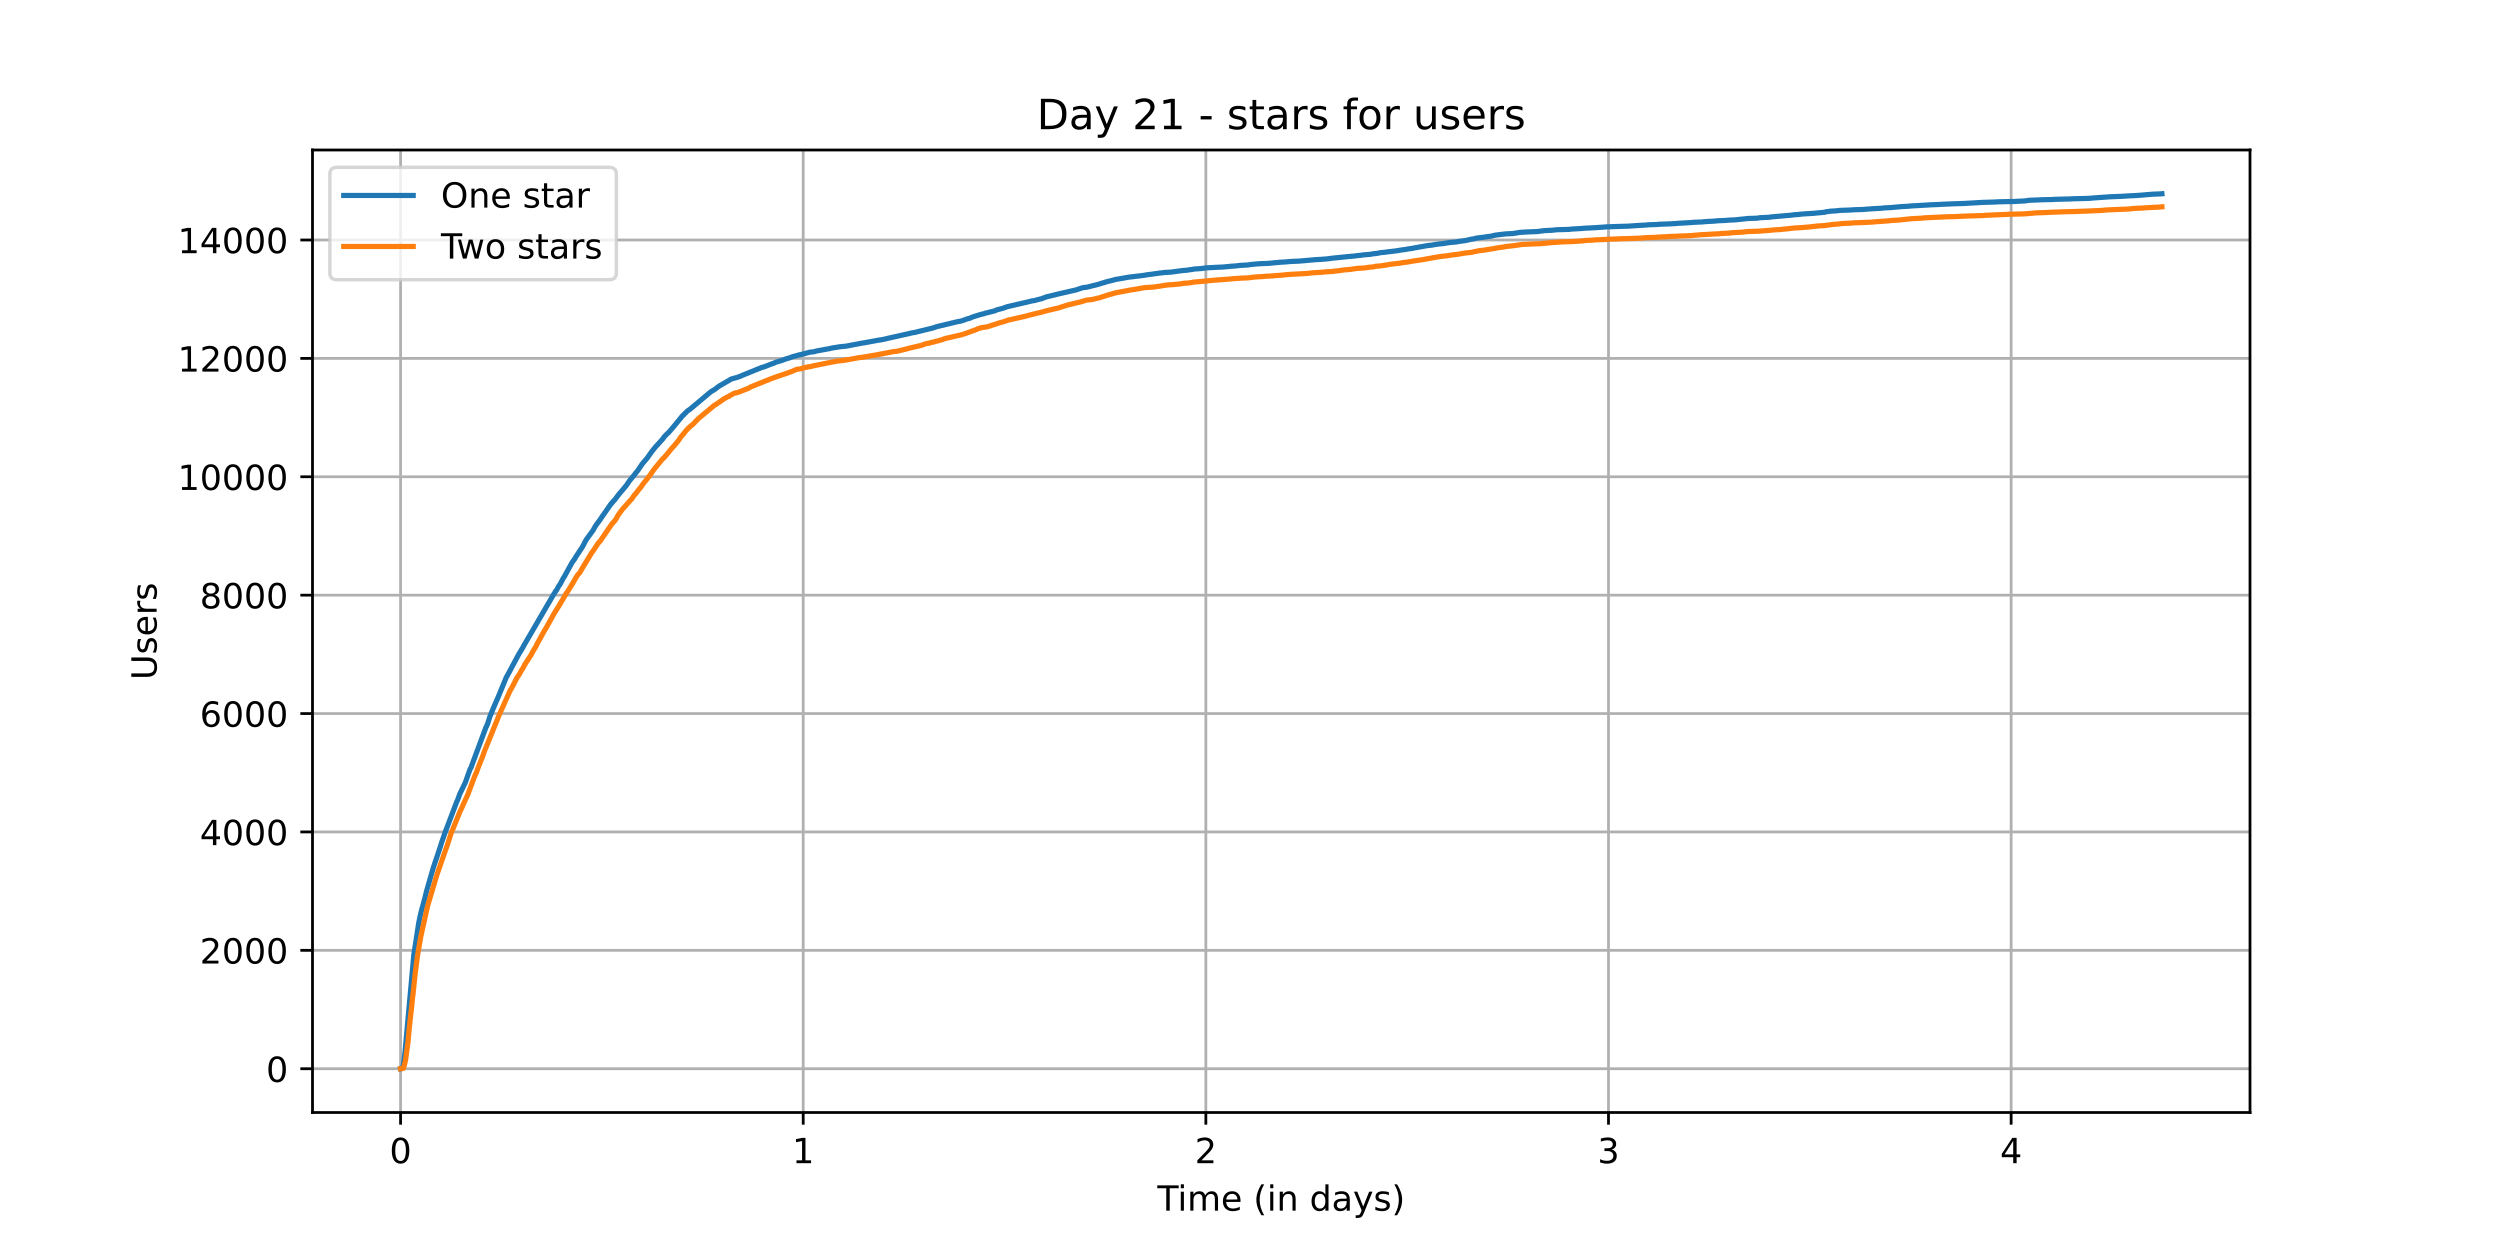 <?xml version="1.0" encoding="utf-8" standalone="no"?>
<!DOCTYPE svg PUBLIC "-//W3C//DTD SVG 1.1//EN"
  "http://www.w3.org/Graphics/SVG/1.1/DTD/svg11.dtd">
<!-- Created with matplotlib (https://matplotlib.org/) -->
<svg height="360pt" version="1.1" viewBox="0 0 720 360" width="720pt" xmlns="http://www.w3.org/2000/svg" xmlns:xlink="http://www.w3.org/1999/xlink">
 <defs>
  <style type="text/css">*{stroke-linecap:butt;stroke-linejoin:round;}</style>
 </defs>
 <g id="figure_1">
  <g id="patch_1">
   <path d="M 0 360 
L 720 360 
L 720 0 
L 0 0 
z
" style="fill:#ffffff;"/>
  </g>
  <g id="axes_1">
   <g id="patch_2">
    <path d="M 90 320.4 
L 648 320.4 
L 648 43.2 
L 90 43.2 
z
" style="fill:#ffffff;"/>
   </g>
   <g id="matplotlib.axis_1">
    <g id="xtick_1">
     <g id="line2d_1">
      <path clip-path="url(#p5149eb7166)" d="M 115.364 320.4 
L 115.364 43.2 
" style="fill:none;stroke:#b0b0b0;stroke-linecap:square;stroke-width:0.8;"/>
     </g>
     <g id="line2d_2">
      <defs>
       <path d="M 0 0 
L 0 3.5 
" id="md5077eeaa6" style="stroke:#000000;stroke-width:0.8;"/>
      </defs>
      <g>
       <use style="stroke:#000000;stroke-width:0.8;" x="115.364" xlink:href="#md5077eeaa6" y="320.4"/>
      </g>
     </g>
     <g id="text_1">
      <!-- 0 -->
      <g transform="translate(112.182 334.998)scale(0.1 -0.1)">
       <defs>
        <path d="M 31.781 66.406 
Q 24.172 66.406 20.328 58.906 
Q 16.5 51.422 16.5 36.375 
Q 16.5 21.391 20.328 13.891 
Q 24.172 6.391 31.781 6.391 
Q 39.453 6.391 43.281 13.891 
Q 47.125 21.391 47.125 36.375 
Q 47.125 51.422 43.281 58.906 
Q 39.453 66.406 31.781 66.406 
z
M 31.781 74.219 
Q 44.047 74.219 50.516 64.516 
Q 56.984 54.828 56.984 36.375 
Q 56.984 17.969 50.516 8.266 
Q 44.047 -1.422 31.781 -1.422 
Q 19.531 -1.422 13.062 8.266 
Q 6.594 17.969 6.594 36.375 
Q 6.594 54.828 13.062 64.516 
Q 19.531 74.219 31.781 74.219 
z
" id="DejaVuSans-48"/>
       </defs>
       <use xlink:href="#DejaVuSans-48"/>
      </g>
     </g>
    </g>
    <g id="xtick_2">
     <g id="line2d_3">
      <path clip-path="url(#p5149eb7166)" d="M 231.324 320.4 
L 231.324 43.2 
" style="fill:none;stroke:#b0b0b0;stroke-linecap:square;stroke-width:0.8;"/>
     </g>
     <g id="line2d_4">
      <g>
       <use style="stroke:#000000;stroke-width:0.8;" x="231.324" xlink:href="#md5077eeaa6" y="320.4"/>
      </g>
     </g>
     <g id="text_2">
      <!-- 1 -->
      <g transform="translate(228.143 334.998)scale(0.1 -0.1)">
       <defs>
        <path d="M 12.406 8.297 
L 28.516 8.297 
L 28.516 63.922 
L 10.984 60.406 
L 10.984 69.391 
L 28.422 72.906 
L 38.281 72.906 
L 38.281 8.297 
L 54.391 8.297 
L 54.391 0 
L 12.406 0 
z
" id="DejaVuSans-49"/>
       </defs>
       <use xlink:href="#DejaVuSans-49"/>
      </g>
     </g>
    </g>
    <g id="xtick_3">
     <g id="line2d_5">
      <path clip-path="url(#p5149eb7166)" d="M 347.285 320.4 
L 347.285 43.2 
" style="fill:none;stroke:#b0b0b0;stroke-linecap:square;stroke-width:0.8;"/>
     </g>
     <g id="line2d_6">
      <g>
       <use style="stroke:#000000;stroke-width:0.8;" x="347.285" xlink:href="#md5077eeaa6" y="320.4"/>
      </g>
     </g>
     <g id="text_3">
      <!-- 2 -->
      <g transform="translate(344.104 334.998)scale(0.1 -0.1)">
       <defs>
        <path d="M 19.188 8.297 
L 53.609 8.297 
L 53.609 0 
L 7.328 0 
L 7.328 8.297 
Q 12.938 14.109 22.625 23.891 
Q 32.328 33.688 34.812 36.531 
Q 39.547 41.844 41.422 45.531 
Q 43.312 49.219 43.312 52.781 
Q 43.312 58.594 39.234 62.25 
Q 35.156 65.922 28.609 65.922 
Q 23.969 65.922 18.812 64.312 
Q 13.672 62.703 7.812 59.422 
L 7.812 69.391 
Q 13.766 71.781 18.938 73 
Q 24.125 74.219 28.422 74.219 
Q 39.75 74.219 46.484 68.547 
Q 53.219 62.891 53.219 53.422 
Q 53.219 48.922 51.531 44.891 
Q 49.859 40.875 45.406 35.406 
Q 44.188 33.984 37.641 27.219 
Q 31.109 20.453 19.188 8.297 
z
" id="DejaVuSans-50"/>
       </defs>
       <use xlink:href="#DejaVuSans-50"/>
      </g>
     </g>
    </g>
    <g id="xtick_4">
     <g id="line2d_7">
      <path clip-path="url(#p5149eb7166)" d="M 463.246 320.4 
L 463.246 43.2 
" style="fill:none;stroke:#b0b0b0;stroke-linecap:square;stroke-width:0.8;"/>
     </g>
     <g id="line2d_8">
      <g>
       <use style="stroke:#000000;stroke-width:0.8;" x="463.246" xlink:href="#md5077eeaa6" y="320.4"/>
      </g>
     </g>
     <g id="text_4">
      <!-- 3 -->
      <g transform="translate(460.064 334.998)scale(0.1 -0.1)">
       <defs>
        <path d="M 40.578 39.312 
Q 47.656 37.797 51.625 33 
Q 55.609 28.219 55.609 21.188 
Q 55.609 10.406 48.188 4.484 
Q 40.766 -1.422 27.094 -1.422 
Q 22.516 -1.422 17.656 -0.516 
Q 12.797 0.391 7.625 2.203 
L 7.625 11.719 
Q 11.719 9.328 16.594 8.109 
Q 21.484 6.891 26.812 6.891 
Q 36.078 6.891 40.938 10.547 
Q 45.797 14.203 45.797 21.188 
Q 45.797 27.641 41.281 31.266 
Q 36.766 34.906 28.719 34.906 
L 20.219 34.906 
L 20.219 43.016 
L 29.109 43.016 
Q 36.375 43.016 40.234 45.922 
Q 44.094 48.828 44.094 54.297 
Q 44.094 59.906 40.109 62.906 
Q 36.141 65.922 28.719 65.922 
Q 24.656 65.922 20.016 65.031 
Q 15.375 64.156 9.812 62.312 
L 9.812 71.094 
Q 15.438 72.656 20.344 73.438 
Q 25.25 74.219 29.594 74.219 
Q 40.828 74.219 47.359 69.109 
Q 53.906 64.016 53.906 55.328 
Q 53.906 49.266 50.438 45.094 
Q 46.969 40.922 40.578 39.312 
z
" id="DejaVuSans-51"/>
       </defs>
       <use xlink:href="#DejaVuSans-51"/>
      </g>
     </g>
    </g>
    <g id="xtick_5">
     <g id="line2d_9">
      <path clip-path="url(#p5149eb7166)" d="M 579.206 320.4 
L 579.206 43.2 
" style="fill:none;stroke:#b0b0b0;stroke-linecap:square;stroke-width:0.8;"/>
     </g>
     <g id="line2d_10">
      <g>
       <use style="stroke:#000000;stroke-width:0.8;" x="579.206" xlink:href="#md5077eeaa6" y="320.4"/>
      </g>
     </g>
     <g id="text_5">
      <!-- 4 -->
      <g transform="translate(576.025 334.998)scale(0.1 -0.1)">
       <defs>
        <path d="M 37.797 64.312 
L 12.891 25.391 
L 37.797 25.391 
z
M 35.203 72.906 
L 47.609 72.906 
L 47.609 25.391 
L 58.016 25.391 
L 58.016 17.188 
L 47.609 17.188 
L 47.609 0 
L 37.797 0 
L 37.797 17.188 
L 4.891 17.188 
L 4.891 26.703 
z
" id="DejaVuSans-52"/>
       </defs>
       <use xlink:href="#DejaVuSans-52"/>
      </g>
     </g>
    </g>
    <g id="text_6">
     <!-- Time (in days) -->
     <g transform="translate(333.327 348.677)scale(0.1 -0.1)">
      <defs>
       <path d="M -0.297 72.906 
L 61.375 72.906 
L 61.375 64.594 
L 35.5 64.594 
L 35.5 0 
L 25.594 0 
L 25.594 64.594 
L -0.297 64.594 
z
" id="DejaVuSans-84"/>
       <path d="M 9.422 54.688 
L 18.406 54.688 
L 18.406 0 
L 9.422 0 
z
M 9.422 75.984 
L 18.406 75.984 
L 18.406 64.594 
L 9.422 64.594 
z
" id="DejaVuSans-105"/>
       <path d="M 52 44.188 
Q 55.375 50.25 60.062 53.125 
Q 64.75 56 71.094 56 
Q 79.641 56 84.281 50.016 
Q 88.922 44.047 88.922 33.016 
L 88.922 0 
L 79.891 0 
L 79.891 32.719 
Q 79.891 40.578 77.094 44.375 
Q 74.312 48.188 68.609 48.188 
Q 61.625 48.188 57.562 43.547 
Q 53.516 38.922 53.516 30.906 
L 53.516 0 
L 44.484 0 
L 44.484 32.719 
Q 44.484 40.625 41.703 44.406 
Q 38.922 48.188 33.109 48.188 
Q 26.219 48.188 22.156 43.531 
Q 18.109 38.875 18.109 30.906 
L 18.109 0 
L 9.078 0 
L 9.078 54.688 
L 18.109 54.688 
L 18.109 46.188 
Q 21.188 51.219 25.484 53.609 
Q 29.781 56 35.688 56 
Q 41.656 56 45.828 52.969 
Q 50 49.953 52 44.188 
z
" id="DejaVuSans-109"/>
       <path d="M 56.203 29.594 
L 56.203 25.203 
L 14.891 25.203 
Q 15.484 15.922 20.484 11.062 
Q 25.484 6.203 34.422 6.203 
Q 39.594 6.203 44.453 7.469 
Q 49.312 8.734 54.109 11.281 
L 54.109 2.781 
Q 49.266 0.734 44.188 -0.344 
Q 39.109 -1.422 33.891 -1.422 
Q 20.797 -1.422 13.156 6.188 
Q 5.516 13.812 5.516 26.812 
Q 5.516 40.234 12.766 48.109 
Q 20.016 56 32.328 56 
Q 43.359 56 49.781 48.891 
Q 56.203 41.797 56.203 29.594 
z
M 47.219 32.234 
Q 47.125 39.594 43.094 43.984 
Q 39.062 48.391 32.422 48.391 
Q 24.906 48.391 20.391 44.141 
Q 15.875 39.891 15.188 32.172 
z
" id="DejaVuSans-101"/>
       <path id="DejaVuSans-32"/>
       <path d="M 31 75.875 
Q 24.469 64.656 21.281 53.656 
Q 18.109 42.672 18.109 31.391 
Q 18.109 20.125 21.312 9.062 
Q 24.516 -2 31 -13.188 
L 23.188 -13.188 
Q 15.875 -1.703 12.234 9.375 
Q 8.594 20.453 8.594 31.391 
Q 8.594 42.281 12.203 53.312 
Q 15.828 64.359 23.188 75.875 
z
" id="DejaVuSans-40"/>
       <path d="M 54.891 33.016 
L 54.891 0 
L 45.906 0 
L 45.906 32.719 
Q 45.906 40.484 42.875 44.328 
Q 39.844 48.188 33.797 48.188 
Q 26.516 48.188 22.312 43.547 
Q 18.109 38.922 18.109 30.906 
L 18.109 0 
L 9.078 0 
L 9.078 54.688 
L 18.109 54.688 
L 18.109 46.188 
Q 21.344 51.125 25.703 53.562 
Q 30.078 56 35.797 56 
Q 45.219 56 50.047 50.172 
Q 54.891 44.344 54.891 33.016 
z
" id="DejaVuSans-110"/>
       <path d="M 45.406 46.391 
L 45.406 75.984 
L 54.391 75.984 
L 54.391 0 
L 45.406 0 
L 45.406 8.203 
Q 42.578 3.328 38.25 0.953 
Q 33.938 -1.422 27.875 -1.422 
Q 17.969 -1.422 11.734 6.484 
Q 5.516 14.406 5.516 27.297 
Q 5.516 40.188 11.734 48.094 
Q 17.969 56 27.875 56 
Q 33.938 56 38.25 53.625 
Q 42.578 51.266 45.406 46.391 
z
M 14.797 27.297 
Q 14.797 17.391 18.875 11.75 
Q 22.953 6.109 30.078 6.109 
Q 37.203 6.109 41.297 11.75 
Q 45.406 17.391 45.406 27.297 
Q 45.406 37.203 41.297 42.844 
Q 37.203 48.484 30.078 48.484 
Q 22.953 48.484 18.875 42.844 
Q 14.797 37.203 14.797 27.297 
z
" id="DejaVuSans-100"/>
       <path d="M 34.281 27.484 
Q 23.391 27.484 19.188 25 
Q 14.984 22.516 14.984 16.5 
Q 14.984 11.719 18.141 8.906 
Q 21.297 6.109 26.703 6.109 
Q 34.188 6.109 38.703 11.406 
Q 43.219 16.703 43.219 25.484 
L 43.219 27.484 
z
M 52.203 31.203 
L 52.203 0 
L 43.219 0 
L 43.219 8.297 
Q 40.141 3.328 35.547 0.953 
Q 30.953 -1.422 24.312 -1.422 
Q 15.922 -1.422 10.953 3.297 
Q 6 8.016 6 15.922 
Q 6 25.141 12.172 29.828 
Q 18.359 34.516 30.609 34.516 
L 43.219 34.516 
L 43.219 35.406 
Q 43.219 41.609 39.141 45 
Q 35.062 48.391 27.688 48.391 
Q 23 48.391 18.547 47.266 
Q 14.109 46.141 10.016 43.891 
L 10.016 52.203 
Q 14.938 54.109 19.578 55.047 
Q 24.219 56 28.609 56 
Q 40.484 56 46.344 49.844 
Q 52.203 43.703 52.203 31.203 
z
" id="DejaVuSans-97"/>
       <path d="M 32.172 -5.078 
Q 28.375 -14.844 24.75 -17.812 
Q 21.141 -20.797 15.094 -20.797 
L 7.906 -20.797 
L 7.906 -13.281 
L 13.188 -13.281 
Q 16.891 -13.281 18.938 -11.516 
Q 21 -9.766 23.484 -3.219 
L 25.094 0.875 
L 2.984 54.688 
L 12.5 54.688 
L 29.594 11.922 
L 46.688 54.688 
L 56.203 54.688 
z
" id="DejaVuSans-121"/>
       <path d="M 44.281 53.078 
L 44.281 44.578 
Q 40.484 46.531 36.375 47.5 
Q 32.281 48.484 27.875 48.484 
Q 21.188 48.484 17.844 46.438 
Q 14.5 44.391 14.5 40.281 
Q 14.5 37.156 16.891 35.375 
Q 19.281 33.594 26.516 31.984 
L 29.594 31.297 
Q 39.156 29.25 43.188 25.516 
Q 47.219 21.781 47.219 15.094 
Q 47.219 7.469 41.188 3.016 
Q 35.156 -1.422 24.609 -1.422 
Q 20.219 -1.422 15.453 -0.562 
Q 10.688 0.297 5.422 2 
L 5.422 11.281 
Q 10.406 8.688 15.234 7.391 
Q 20.062 6.109 24.812 6.109 
Q 31.156 6.109 34.562 8.281 
Q 37.984 10.453 37.984 14.406 
Q 37.984 18.062 35.516 20.016 
Q 33.062 21.969 24.703 23.781 
L 21.578 24.516 
Q 13.234 26.266 9.516 29.906 
Q 5.812 33.547 5.812 39.891 
Q 5.812 47.609 11.281 51.797 
Q 16.75 56 26.812 56 
Q 31.781 56 36.172 55.266 
Q 40.578 54.547 44.281 53.078 
z
" id="DejaVuSans-115"/>
       <path d="M 8.016 75.875 
L 15.828 75.875 
Q 23.141 64.359 26.781 53.312 
Q 30.422 42.281 30.422 31.391 
Q 30.422 20.453 26.781 9.375 
Q 23.141 -1.703 15.828 -13.188 
L 8.016 -13.188 
Q 14.5 -2 17.703 9.062 
Q 20.906 20.125 20.906 31.391 
Q 20.906 42.672 17.703 53.656 
Q 14.5 64.656 8.016 75.875 
z
" id="DejaVuSans-41"/>
      </defs>
      <use xlink:href="#DejaVuSans-84"/>
      <use x="57.959" xlink:href="#DejaVuSans-105"/>
      <use x="85.742" xlink:href="#DejaVuSans-109"/>
      <use x="183.154" xlink:href="#DejaVuSans-101"/>
      <use x="244.678" xlink:href="#DejaVuSans-32"/>
      <use x="276.465" xlink:href="#DejaVuSans-40"/>
      <use x="315.479" xlink:href="#DejaVuSans-105"/>
      <use x="343.262" xlink:href="#DejaVuSans-110"/>
      <use x="406.641" xlink:href="#DejaVuSans-32"/>
      <use x="438.428" xlink:href="#DejaVuSans-100"/>
      <use x="501.904" xlink:href="#DejaVuSans-97"/>
      <use x="563.184" xlink:href="#DejaVuSans-121"/>
      <use x="622.363" xlink:href="#DejaVuSans-115"/>
      <use x="674.463" xlink:href="#DejaVuSans-41"/>
     </g>
    </g>
   </g>
   <g id="matplotlib.axis_2">
    <g id="ytick_1">
     <g id="line2d_11">
      <path clip-path="url(#p5149eb7166)" d="M 90 307.8 
L 648 307.8 
" style="fill:none;stroke:#b0b0b0;stroke-linecap:square;stroke-width:0.8;"/>
     </g>
     <g id="line2d_12">
      <defs>
       <path d="M 0 0 
L -3.5 0 
" id="m1b23c19a15" style="stroke:#000000;stroke-width:0.8;"/>
      </defs>
      <g>
       <use style="stroke:#000000;stroke-width:0.8;" x="90" xlink:href="#m1b23c19a15" y="307.8"/>
      </g>
     </g>
     <g id="text_7">
      <!-- 0 -->
      <g transform="translate(76.638 311.599)scale(0.1 -0.1)">
       <use xlink:href="#DejaVuSans-48"/>
      </g>
     </g>
    </g>
    <g id="ytick_2">
     <g id="line2d_13">
      <path clip-path="url(#p5149eb7166)" d="M 90 273.702 
L 648 273.702 
" style="fill:none;stroke:#b0b0b0;stroke-linecap:square;stroke-width:0.8;"/>
     </g>
     <g id="line2d_14">
      <g>
       <use style="stroke:#000000;stroke-width:0.8;" x="90" xlink:href="#m1b23c19a15" y="273.702"/>
      </g>
     </g>
     <g id="text_8">
      <!-- 2000 -->
      <g transform="translate(57.55 277.501)scale(0.1 -0.1)">
       <use xlink:href="#DejaVuSans-50"/>
       <use x="63.623" xlink:href="#DejaVuSans-48"/>
       <use x="127.246" xlink:href="#DejaVuSans-48"/>
       <use x="190.869" xlink:href="#DejaVuSans-48"/>
      </g>
     </g>
    </g>
    <g id="ytick_3">
     <g id="line2d_15">
      <path clip-path="url(#p5149eb7166)" d="M 90 239.604 
L 648 239.604 
" style="fill:none;stroke:#b0b0b0;stroke-linecap:square;stroke-width:0.8;"/>
     </g>
     <g id="line2d_16">
      <g>
       <use style="stroke:#000000;stroke-width:0.8;" x="90" xlink:href="#m1b23c19a15" y="239.604"/>
      </g>
     </g>
     <g id="text_9">
      <!-- 4000 -->
      <g transform="translate(57.55 243.404)scale(0.1 -0.1)">
       <use xlink:href="#DejaVuSans-52"/>
       <use x="63.623" xlink:href="#DejaVuSans-48"/>
       <use x="127.246" xlink:href="#DejaVuSans-48"/>
       <use x="190.869" xlink:href="#DejaVuSans-48"/>
      </g>
     </g>
    </g>
    <g id="ytick_4">
     <g id="line2d_17">
      <path clip-path="url(#p5149eb7166)" d="M 90 205.507 
L 648 205.507 
" style="fill:none;stroke:#b0b0b0;stroke-linecap:square;stroke-width:0.8;"/>
     </g>
     <g id="line2d_18">
      <g>
       <use style="stroke:#000000;stroke-width:0.8;" x="90" xlink:href="#m1b23c19a15" y="205.507"/>
      </g>
     </g>
     <g id="text_10">
      <!-- 6000 -->
      <g transform="translate(57.55 209.306)scale(0.1 -0.1)">
       <defs>
        <path d="M 33.016 40.375 
Q 26.375 40.375 22.484 35.828 
Q 18.609 31.297 18.609 23.391 
Q 18.609 15.531 22.484 10.953 
Q 26.375 6.391 33.016 6.391 
Q 39.656 6.391 43.531 10.953 
Q 47.406 15.531 47.406 23.391 
Q 47.406 31.297 43.531 35.828 
Q 39.656 40.375 33.016 40.375 
z
M 52.594 71.297 
L 52.594 62.312 
Q 48.875 64.062 45.094 64.984 
Q 41.312 65.922 37.594 65.922 
Q 27.828 65.922 22.672 59.328 
Q 17.531 52.734 16.797 39.406 
Q 19.672 43.656 24.016 45.922 
Q 28.375 48.188 33.594 48.188 
Q 44.578 48.188 50.953 41.516 
Q 57.328 34.859 57.328 23.391 
Q 57.328 12.156 50.688 5.359 
Q 44.047 -1.422 33.016 -1.422 
Q 20.359 -1.422 13.672 8.266 
Q 6.984 17.969 6.984 36.375 
Q 6.984 53.656 15.188 63.938 
Q 23.391 74.219 37.203 74.219 
Q 40.922 74.219 44.703 73.484 
Q 48.484 72.75 52.594 71.297 
z
" id="DejaVuSans-54"/>
       </defs>
       <use xlink:href="#DejaVuSans-54"/>
       <use x="63.623" xlink:href="#DejaVuSans-48"/>
       <use x="127.246" xlink:href="#DejaVuSans-48"/>
       <use x="190.869" xlink:href="#DejaVuSans-48"/>
      </g>
     </g>
    </g>
    <g id="ytick_5">
     <g id="line2d_19">
      <path clip-path="url(#p5149eb7166)" d="M 90 171.409 
L 648 171.409 
" style="fill:none;stroke:#b0b0b0;stroke-linecap:square;stroke-width:0.8;"/>
     </g>
     <g id="line2d_20">
      <g>
       <use style="stroke:#000000;stroke-width:0.8;" x="90" xlink:href="#m1b23c19a15" y="171.409"/>
      </g>
     </g>
     <g id="text_11">
      <!-- 8000 -->
      <g transform="translate(57.55 175.208)scale(0.1 -0.1)">
       <defs>
        <path d="M 31.781 34.625 
Q 24.75 34.625 20.719 30.859 
Q 16.703 27.094 16.703 20.516 
Q 16.703 13.922 20.719 10.156 
Q 24.75 6.391 31.781 6.391 
Q 38.812 6.391 42.859 10.172 
Q 46.922 13.969 46.922 20.516 
Q 46.922 27.094 42.891 30.859 
Q 38.875 34.625 31.781 34.625 
z
M 21.922 38.812 
Q 15.578 40.375 12.031 44.719 
Q 8.5 49.078 8.5 55.328 
Q 8.5 64.062 14.719 69.141 
Q 20.953 74.219 31.781 74.219 
Q 42.672 74.219 48.875 69.141 
Q 55.078 64.062 55.078 55.328 
Q 55.078 49.078 51.531 44.719 
Q 48 40.375 41.703 38.812 
Q 48.828 37.156 52.797 32.312 
Q 56.781 27.484 56.781 20.516 
Q 56.781 9.906 50.312 4.234 
Q 43.844 -1.422 31.781 -1.422 
Q 19.734 -1.422 13.25 4.234 
Q 6.781 9.906 6.781 20.516 
Q 6.781 27.484 10.781 32.312 
Q 14.797 37.156 21.922 38.812 
z
M 18.312 54.391 
Q 18.312 48.734 21.844 45.562 
Q 25.391 42.391 31.781 42.391 
Q 38.141 42.391 41.719 45.562 
Q 45.312 48.734 45.312 54.391 
Q 45.312 60.062 41.719 63.234 
Q 38.141 66.406 31.781 66.406 
Q 25.391 66.406 21.844 63.234 
Q 18.312 60.062 18.312 54.391 
z
" id="DejaVuSans-56"/>
       </defs>
       <use xlink:href="#DejaVuSans-56"/>
       <use x="63.623" xlink:href="#DejaVuSans-48"/>
       <use x="127.246" xlink:href="#DejaVuSans-48"/>
       <use x="190.869" xlink:href="#DejaVuSans-48"/>
      </g>
     </g>
    </g>
    <g id="ytick_6">
     <g id="line2d_21">
      <path clip-path="url(#p5149eb7166)" d="M 90 137.311 
L 648 137.311 
" style="fill:none;stroke:#b0b0b0;stroke-linecap:square;stroke-width:0.8;"/>
     </g>
     <g id="line2d_22">
      <g>
       <use style="stroke:#000000;stroke-width:0.8;" x="90" xlink:href="#m1b23c19a15" y="137.311"/>
      </g>
     </g>
     <g id="text_12">
      <!-- 10000 -->
      <g transform="translate(51.188 141.11)scale(0.1 -0.1)">
       <use xlink:href="#DejaVuSans-49"/>
       <use x="63.623" xlink:href="#DejaVuSans-48"/>
       <use x="127.246" xlink:href="#DejaVuSans-48"/>
       <use x="190.869" xlink:href="#DejaVuSans-48"/>
       <use x="254.492" xlink:href="#DejaVuSans-48"/>
      </g>
     </g>
    </g>
    <g id="ytick_7">
     <g id="line2d_23">
      <path clip-path="url(#p5149eb7166)" d="M 90 103.213 
L 648 103.213 
" style="fill:none;stroke:#b0b0b0;stroke-linecap:square;stroke-width:0.8;"/>
     </g>
     <g id="line2d_24">
      <g>
       <use style="stroke:#000000;stroke-width:0.8;" x="90" xlink:href="#m1b23c19a15" y="103.213"/>
      </g>
     </g>
     <g id="text_13">
      <!-- 12000 -->
      <g transform="translate(51.188 107.012)scale(0.1 -0.1)">
       <use xlink:href="#DejaVuSans-49"/>
       <use x="63.623" xlink:href="#DejaVuSans-50"/>
       <use x="127.246" xlink:href="#DejaVuSans-48"/>
       <use x="190.869" xlink:href="#DejaVuSans-48"/>
       <use x="254.492" xlink:href="#DejaVuSans-48"/>
      </g>
     </g>
    </g>
    <g id="ytick_8">
     <g id="line2d_25">
      <path clip-path="url(#p5149eb7166)" d="M 90 69.115 
L 648 69.115 
" style="fill:none;stroke:#b0b0b0;stroke-linecap:square;stroke-width:0.8;"/>
     </g>
     <g id="line2d_26">
      <g>
       <use style="stroke:#000000;stroke-width:0.8;" x="90" xlink:href="#m1b23c19a15" y="69.115"/>
      </g>
     </g>
     <g id="text_14">
      <!-- 14000 -->
      <g transform="translate(51.188 72.914)scale(0.1 -0.1)">
       <use xlink:href="#DejaVuSans-49"/>
       <use x="63.623" xlink:href="#DejaVuSans-52"/>
       <use x="127.246" xlink:href="#DejaVuSans-48"/>
       <use x="190.869" xlink:href="#DejaVuSans-48"/>
       <use x="254.492" xlink:href="#DejaVuSans-48"/>
      </g>
     </g>
    </g>
    <g id="text_15">
     <!-- Users -->
     <g transform="translate(45.108 195.801)rotate(-90)scale(0.1 -0.1)">
      <defs>
       <path d="M 8.688 72.906 
L 18.609 72.906 
L 18.609 28.609 
Q 18.609 16.891 22.844 11.734 
Q 27.094 6.594 36.625 6.594 
Q 46.094 6.594 50.344 11.734 
Q 54.594 16.891 54.594 28.609 
L 54.594 72.906 
L 64.5 72.906 
L 64.5 27.391 
Q 64.5 13.141 57.438 5.859 
Q 50.391 -1.422 36.625 -1.422 
Q 22.797 -1.422 15.734 5.859 
Q 8.688 13.141 8.688 27.391 
z
" id="DejaVuSans-85"/>
       <path d="M 41.109 46.297 
Q 39.594 47.172 37.812 47.578 
Q 36.031 48 33.891 48 
Q 26.266 48 22.188 43.047 
Q 18.109 38.094 18.109 28.812 
L 18.109 0 
L 9.078 0 
L 9.078 54.688 
L 18.109 54.688 
L 18.109 46.188 
Q 20.953 51.172 25.484 53.578 
Q 30.031 56 36.531 56 
Q 37.453 56 38.578 55.875 
Q 39.703 55.766 41.062 55.516 
z
" id="DejaVuSans-114"/>
      </defs>
      <use xlink:href="#DejaVuSans-85"/>
      <use x="73.193" xlink:href="#DejaVuSans-115"/>
      <use x="125.293" xlink:href="#DejaVuSans-101"/>
      <use x="186.816" xlink:href="#DejaVuSans-114"/>
      <use x="227.93" xlink:href="#DejaVuSans-115"/>
     </g>
    </g>
   </g>
   <g id="line2d_27">
    <path clip-path="url(#p5149eb7166)" d="M 115.364 307.8 
L 115.836 307.715 
L 115.915 307.647 
L 116.235 306.436 
L 116.633 303.112 
L 119.189 274.896 
L 120.625 265.638 
L 121.184 263.013 
L 122.38 258.58 
L 122.859 256.619 
L 123.897 253.005 
L 124.296 251.641 
L 124.696 250.226 
L 125.173 248.743 
L 125.812 246.867 
L 126.291 245.418 
L 126.77 243.986 
L 127.248 242.469 
L 128.366 239.246 
L 128.684 238.445 
L 131.558 230.858 
L 131.718 230.603 
L 132.436 228.625 
L 132.675 228.147 
L 134.031 225.334 
L 134.909 222.828 
L 135.388 221.498 
L 135.627 221.123 
L 135.947 220.237 
L 139.937 209.513 
L 140.097 209.189 
L 140.335 208.729 
L 141.141 206.24 
L 142.018 204.109 
L 142.656 202.642 
L 143.216 201.347 
L 143.534 200.613 
L 145.849 194.987 
L 146.009 194.766 
L 149.361 188.492 
L 150.558 186.514 
L 150.877 185.9 
L 159.096 171.784 
L 159.575 170.982 
L 159.735 170.778 
L 159.974 170.301 
L 160.212 170.096 
L 160.932 168.749 
L 161.25 168.374 
L 162.208 166.55 
L 162.528 166.072 
L 164.522 162.424 
L 164.682 162.134 
L 165.4 161.094 
L 165.56 160.89 
L 165.798 160.429 
L 166.676 159.116 
L 166.836 158.878 
L 167.236 158.247 
L 167.554 157.804 
L 168.033 156.968 
L 168.273 156.491 
L 168.591 155.86 
L 168.911 155.332 
L 170.587 153.013 
L 170.747 152.825 
L 171.384 151.683 
L 171.544 151.41 
L 173.061 149.33 
L 173.54 148.563 
L 173.7 148.376 
L 176.013 145.051 
L 176.094 145.051 
L 176.652 144.301 
L 176.891 144.147 
L 178.169 142.443 
L 178.568 141.965 
L 179.765 140.567 
L 180.004 140.26 
L 180.404 139.783 
L 180.723 139.306 
L 181.281 138.504 
L 181.601 138.095 
L 182.717 136.731 
L 183.037 136.288 
L 183.756 135.418 
L 183.995 135.043 
L 184.315 134.566 
L 184.634 134.123 
L 184.953 133.611 
L 185.273 133.253 
L 185.512 132.963 
L 185.831 132.588 
L 186.231 132.111 
L 186.391 131.923 
L 187.748 129.997 
L 188.466 129.11 
L 188.706 128.82 
L 189.025 128.445 
L 189.345 128.121 
L 190.382 126.962 
L 190.782 126.519 
L 191.5 125.564 
L 191.66 125.428 
L 191.98 125.087 
L 192.299 124.78 
L 192.539 124.592 
L 194.135 122.717 
L 196.61 119.699 
L 196.929 119.461 
L 197.17 119.154 
L 197.408 118.949 
L 197.728 118.591 
L 198.207 118.199 
L 198.686 117.892 
L 204.673 112.863 
L 205.233 112.522 
L 205.391 112.402 
L 205.632 112.317 
L 207.068 111.226 
L 209.383 109.879 
L 209.941 109.555 
L 210.501 109.197 
L 211.618 108.873 
L 211.937 108.788 
L 212.257 108.72 
L 212.736 108.515 
L 213.134 108.413 
L 213.534 108.208 
L 213.773 108.106 
L 219.442 105.804 
L 219.92 105.702 
L 222.315 104.782 
L 222.553 104.713 
L 222.873 104.594 
L 223.033 104.509 
L 223.591 104.27 
L 225.028 103.861 
L 226.784 103.213 
L 227.263 103.128 
L 227.821 102.889 
L 228.539 102.633 
L 229.018 102.548 
L 230.135 102.207 
L 230.614 102.122 
L 232.928 101.525 
L 233.168 101.423 
L 234.206 101.338 
L 234.764 101.201 
L 235.084 101.099 
L 238.435 100.485 
L 238.993 100.4 
L 239.392 100.264 
L 239.952 100.178 
L 240.19 100.127 
L 240.908 100.042 
L 241.468 99.923 
L 242.506 99.803 
L 243.622 99.701 
L 248.171 98.831 
L 248.889 98.729 
L 253.039 97.962 
L 253.837 97.86 
L 262.694 95.865 
L 262.934 95.814 
L 263.572 95.729 
L 264.37 95.507 
L 268.599 94.484 
L 269.797 94.075 
L 273.866 93.103 
L 274.105 93.035 
L 274.584 92.933 
L 275.142 92.796 
L 275.462 92.711 
L 275.941 92.609 
L 276.499 92.523 
L 276.738 92.472 
L 277.696 92.165 
L 278.176 91.961 
L 279.452 91.603 
L 279.771 91.415 
L 280.889 91.04 
L 282.006 90.699 
L 282.724 90.477 
L 283.203 90.409 
L 283.682 90.222 
L 286.555 89.506 
L 286.954 89.284 
L 288.871 88.773 
L 290.147 88.312 
L 290.627 88.21 
L 296.851 86.761 
L 297.171 86.659 
L 297.89 86.573 
L 298.608 86.369 
L 300.204 85.96 
L 300.524 85.806 
L 301.243 85.567 
L 301.482 85.448 
L 302.04 85.346 
L 304.196 84.817 
L 304.436 84.749 
L 309.863 83.504 
L 310.104 83.436 
L 310.423 83.317 
L 310.743 83.215 
L 311.541 82.942 
L 312.02 82.823 
L 312.977 82.72 
L 316.012 81.97 
L 316.651 81.783 
L 316.97 81.68 
L 317.767 81.425 
L 318.167 81.356 
L 318.406 81.22 
L 320.881 80.606 
L 321.2 80.487 
L 321.919 80.385 
L 325.192 79.805 
L 326.15 79.703 
L 327.347 79.549 
L 328.304 79.447 
L 329.582 79.276 
L 330.14 79.174 
L 330.54 79.106 
L 331.418 79.004 
L 331.817 78.952 
L 332.536 78.85 
L 334.053 78.628 
L 334.931 78.56 
L 335.25 78.475 
L 337.246 78.373 
L 338.682 78.168 
L 339.479 78.066 
L 340.676 77.912 
L 341.953 77.81 
L 342.512 77.691 
L 343.309 77.606 
L 343.868 77.486 
L 345.384 77.384 
L 346.183 77.316 
L 346.901 77.213 
L 347.3 77.145 
L 349.295 77.043 
L 349.933 77.009 
L 352.168 76.907 
L 352.966 76.838 
L 354.083 76.736 
L 354.322 76.685 
L 354.881 76.668 
L 356.077 76.566 
L 357.195 76.429 
L 359.19 76.327 
L 359.509 76.293 
L 360.148 76.191 
L 361.026 76.105 
L 362.063 76.003 
L 362.781 75.952 
L 365.335 75.85 
L 366.213 75.764 
L 367.17 75.662 
L 367.969 75.594 
L 369.245 75.491 
L 369.803 75.474 
L 370.921 75.372 
L 371.718 75.304 
L 374.113 75.202 
L 374.911 75.133 
L 376.109 75.031 
L 376.986 74.946 
L 378.103 74.861 
L 378.503 74.81 
L 380.26 74.707 
L 380.978 74.656 
L 382.254 74.554 
L 383.457 74.383 
L 387.348 73.991 
L 388.306 73.889 
L 389.423 73.787 
L 390.141 73.735 
L 390.78 73.633 
L 391.098 73.599 
L 392.056 73.514 
L 392.535 73.412 
L 393.891 73.309 
L 394.689 73.241 
L 395.167 73.139 
L 396.285 73.002 
L 396.922 72.917 
L 397.482 72.781 
L 398.599 72.678 
L 399.875 72.508 
L 400.833 72.406 
L 402.031 72.252 
L 402.749 72.15 
L 402.988 72.099 
L 403.626 71.996 
L 404.903 71.826 
L 405.301 71.724 
L 406.579 71.553 
L 406.978 71.485 
L 407.297 71.4 
L 407.935 71.297 
L 411.287 70.701 
L 412.404 70.598 
L 412.962 70.479 
L 414.479 70.257 
L 415.597 70.155 
L 417.514 69.848 
L 418.711 69.746 
L 419.509 69.678 
L 419.908 69.576 
L 421.265 69.388 
L 421.983 69.286 
L 422.543 69.166 
L 423.022 69.064 
L 423.58 68.911 
L 424.458 68.808 
L 424.937 68.621 
L 426.215 68.45 
L 427.092 68.348 
L 428.69 68.109 
L 429.567 68.007 
L 429.966 67.871 
L 430.446 67.768 
L 430.845 67.7 
L 431.963 67.564 
L 432.762 67.461 
L 433.72 67.359 
L 435.716 67.257 
L 437.791 66.916 
L 439.707 66.814 
L 440.346 66.78 
L 442.981 66.677 
L 443.46 66.575 
L 444.338 66.49 
L 444.737 66.421 
L 446.972 66.319 
L 447.372 66.268 
L 448.329 66.166 
L 452.001 66.063 
L 452.48 65.978 
L 453.119 65.944 
L 454.876 65.842 
L 455.594 65.791 
L 456.951 65.688 
L 457.509 65.671 
L 459.424 65.569 
L 460.143 65.518 
L 461.738 65.416 
L 462.537 65.347 
L 465.17 65.245 
L 465.728 65.228 
L 469.081 65.126 
L 469.799 65.075 
L 471.316 64.972 
L 472.034 64.921 
L 473.949 64.819 
L 474.827 64.734 
L 477.3 64.648 
L 477.699 64.597 
L 480.253 64.495 
L 480.811 64.478 
L 482.647 64.376 
L 483.525 64.29 
L 485.52 64.188 
L 486.158 64.154 
L 487.515 64.052 
L 488.233 64.001 
L 490.388 63.915 
L 490.628 63.864 
L 492.064 63.762 
L 492.622 63.745 
L 494.06 63.66 
L 494.458 63.591 
L 496.932 63.489 
L 497.81 63.404 
L 499.964 63.302 
L 501.082 63.165 
L 502.198 63.063 
L 503.316 62.926 
L 505.95 62.841 
L 506.269 62.807 
L 506.827 62.705 
L 507.466 62.671 
L 509.62 62.568 
L 510.019 62.483 
L 511.216 62.381 
L 512.015 62.313 
L 512.972 62.227 
L 513.291 62.193 
L 514.408 62.091 
L 515.127 62.04 
L 516.165 61.938 
L 516.642 61.852 
L 518.24 61.75 
L 518.717 61.665 
L 520.155 61.563 
L 520.792 61.528 
L 522.388 61.426 
L 523.346 61.324 
L 524.463 61.239 
L 524.863 61.187 
L 525.581 61.119 
L 525.901 60.983 
L 526.778 60.898 
L 527.017 60.829 
L 528.773 60.727 
L 529.891 60.591 
L 532.925 60.488 
L 533.722 60.42 
L 536.757 60.318 
L 537.635 60.233 
L 539.151 60.13 
L 539.47 60.096 
L 541.625 59.994 
L 542.662 59.875 
L 544.739 59.772 
L 545.697 59.67 
L 546.894 59.568 
L 547.693 59.5 
L 549.609 59.397 
L 550.568 59.295 
L 552.643 59.193 
L 553.361 59.142 
L 555.277 59.039 
L 555.995 58.988 
L 558.549 58.886 
L 559.267 58.835 
L 561.742 58.732 
L 562.381 58.698 
L 565.735 58.596 
L 566.453 58.545 
L 568.448 58.443 
L 569.166 58.391 
L 571.002 58.289 
L 571.56 58.272 
L 574.832 58.17 
L 575.55 58.119 
L 580.418 58.016 
L 580.738 57.982 
L 583.051 57.88 
L 584.487 57.675 
L 587.361 57.573 
L 587.68 57.539 
L 591.351 57.454 
L 591.75 57.403 
L 596.14 57.3 
L 596.858 57.249 
L 601.168 57.147 
L 601.806 57.113 
L 602.923 57.01 
L 603.641 56.959 
L 605.08 56.857 
L 605.798 56.806 
L 607.074 56.721 
L 607.394 56.687 
L 609.948 56.584 
L 610.506 56.567 
L 612.341 56.465 
L 613.06 56.414 
L 615.214 56.311 
L 615.932 56.26 
L 617.289 56.158 
L 618.167 56.073 
L 619.443 55.97 
L 620.161 55.919 
L 622.317 55.834 
L 622.636 55.8 
L 622.636 55.8 
" style="fill:none;stroke:#1f77b4;stroke-linecap:square;stroke-width:1.5;"/>
   </g>
   <g id="line2d_28">
    <path clip-path="url(#p5149eb7166)" d="M 115.364 307.8 
L 116.075 307.715 
L 116.235 307.595 
L 116.793 305.379 
L 117.512 300.009 
L 117.751 297.281 
L 118.15 293.428 
L 118.55 290.018 
L 118.79 287.478 
L 118.95 286.335 
L 119.508 280.931 
L 120.226 275.305 
L 121.184 269.73 
L 123.179 260.813 
L 125.493 253.056 
L 125.893 251.76 
L 128.286 244.872 
L 128.844 243.389 
L 129.163 242.349 
L 130.122 239.366 
L 130.281 239.144 
L 132.515 233.603 
L 132.675 233.313 
L 133.074 232.478 
L 133.473 231.54 
L 133.793 230.858 
L 134.67 228.966 
L 136.745 223.459 
L 137.223 222.419 
L 137.623 221.311 
L 139.059 217.679 
L 139.617 216.077 
L 139.777 215.753 
L 143.934 205.472 
L 144.412 204.449 
L 146.888 198.943 
L 147.366 198.158 
L 148.882 195.192 
L 149.6 194.169 
L 149.92 193.555 
L 150.239 192.907 
L 150.399 192.805 
L 151.196 191.305 
L 153.032 188.475 
L 153.271 187.963 
L 154.229 186.344 
L 154.308 186.275 
L 154.707 185.389 
L 154.867 185.116 
L 156.861 181.502 
L 157.181 181.041 
L 159.575 176.711 
L 161.09 174.29 
L 161.569 173.438 
L 162.049 172.687 
L 163.165 170.744 
L 163.405 170.488 
L 164.921 168.016 
L 165.958 166.226 
L 166.198 165.817 
L 166.517 165.407 
L 166.676 165.254 
L 166.916 164.998 
L 167.076 164.777 
L 167.714 163.617 
L 170.507 159.031 
L 170.587 158.98 
L 170.907 158.503 
L 171.784 157.207 
L 172.183 156.542 
L 172.822 155.86 
L 176.254 150.848 
L 176.812 150.268 
L 177.291 149.654 
L 177.609 149.126 
L 178.009 148.359 
L 179.206 146.739 
L 182.08 143.5 
L 182.717 142.528 
L 182.958 142.357 
L 183.277 141.897 
L 183.597 141.488 
L 184.634 140.209 
L 185.352 139.169 
L 186.231 138.095 
L 187.109 136.97 
L 188.146 135.47 
L 188.546 134.941 
L 190.782 132.213 
L 191.1 131.957 
L 192.459 130.389 
L 193.257 129.366 
L 193.577 129.008 
L 193.896 128.667 
L 194.375 128.121 
L 195.413 126.86 
L 195.971 125.973 
L 197.01 124.763 
L 197.408 124.217 
L 197.808 123.791 
L 198.047 123.501 
L 198.367 123.211 
L 198.765 122.853 
L 199.406 122.308 
L 199.804 121.967 
L 200.283 121.421 
L 200.922 120.79 
L 201.242 120.449 
L 201.64 120.16 
L 202.119 119.733 
L 205.791 116.682 
L 206.03 116.596 
L 208.105 115.147 
L 208.505 114.84 
L 208.904 114.67 
L 209.464 114.312 
L 209.862 114.193 
L 210.182 113.954 
L 211.219 113.374 
L 211.458 113.272 
L 211.698 113.17 
L 212.337 113.067 
L 213.055 112.812 
L 215.611 111.806 
L 215.77 111.72 
L 216.009 111.516 
L 220.559 109.675 
L 221.198 109.436 
L 221.517 109.282 
L 223.273 108.635 
L 223.91 108.396 
L 225.107 108.004 
L 225.985 107.714 
L 227.821 107.049 
L 228.141 106.947 
L 228.859 106.606 
L 229.498 106.367 
L 229.896 106.316 
L 230.614 106.214 
L 230.934 106.094 
L 231.253 106.009 
L 231.571 105.907 
L 232.21 105.804 
L 232.849 105.634 
L 233.567 105.549 
L 234.285 105.344 
L 240.989 104.014 
L 241.946 103.912 
L 242.346 103.861 
L 243.383 103.742 
L 243.861 103.639 
L 247.374 103.008 
L 248.33 102.906 
L 250.964 102.446 
L 251.443 102.361 
L 251.842 102.309 
L 256.471 101.44 
L 256.789 101.355 
L 257.268 101.269 
L 258.305 101.167 
L 261.657 100.349 
L 261.976 100.247 
L 265.568 99.411 
L 265.887 99.258 
L 266.844 98.934 
L 267.402 98.883 
L 267.642 98.797 
L 267.801 98.797 
L 268.041 98.627 
L 268.759 98.559 
L 269.079 98.439 
L 269.397 98.337 
L 270.036 98.184 
L 271.472 97.791 
L 272.03 97.536 
L 276.978 96.393 
L 277.217 96.308 
L 278.255 95.984 
L 278.495 95.899 
L 278.734 95.797 
L 279.373 95.575 
L 279.851 95.388 
L 280.569 95.149 
L 280.809 95.03 
L 281.128 94.944 
L 281.527 94.723 
L 282.645 94.365 
L 283.921 94.194 
L 284.4 94.092 
L 285.517 93.751 
L 285.757 93.632 
L 286.156 93.529 
L 287.114 93.239 
L 287.593 93.052 
L 287.913 92.95 
L 289.509 92.523 
L 290.067 92.268 
L 295.814 90.955 
L 296.054 90.853 
L 300.204 89.847 
L 301.003 89.608 
L 301.403 89.506 
L 301.721 89.42 
L 304.994 88.653 
L 305.314 88.517 
L 306.511 88.159 
L 306.911 88.005 
L 307.23 87.903 
L 311.461 86.88 
L 312.579 86.522 
L 312.977 86.42 
L 313.856 86.335 
L 314.655 86.232 
L 317.13 85.636 
L 317.369 85.482 
L 317.848 85.38 
L 318.487 85.158 
L 318.726 85.056 
L 319.126 84.954 
L 319.763 84.783 
L 321.041 84.408 
L 321.36 84.323 
L 325.75 83.487 
L 326.549 83.385 
L 329.503 82.857 
L 330.86 82.754 
L 331.418 82.737 
L 332.456 82.652 
L 332.696 82.601 
L 334.053 82.413 
L 334.611 82.311 
L 336.287 82.055 
L 337.964 81.953 
L 338.842 81.868 
L 339.879 81.765 
L 340.278 81.697 
L 340.676 81.629 
L 340.916 81.578 
L 342.272 81.51 
L 342.512 81.459 
L 343.23 81.373 
L 343.709 81.254 
L 344.826 81.152 
L 345.544 81.101 
L 346.661 80.998 
L 346.98 80.964 
L 347.858 80.862 
L 348.736 80.777 
L 350.013 80.674 
L 350.811 80.606 
L 352.247 80.504 
L 352.966 80.453 
L 354.322 80.35 
L 355.28 80.248 
L 356.876 80.146 
L 357.594 80.095 
L 359.669 80.009 
L 360.067 79.941 
L 360.866 79.839 
L 361.744 79.754 
L 363.578 79.651 
L 364.458 79.566 
L 366.452 79.464 
L 367.409 79.362 
L 369.085 79.259 
L 370.123 79.14 
L 371.399 79.038 
L 372.118 78.987 
L 374.193 78.884 
L 374.911 78.833 
L 376.667 78.731 
L 377.864 78.577 
L 379.7 78.475 
L 380.499 78.407 
L 381.856 78.305 
L 382.653 78.236 
L 383.996 78.168 
L 384.235 78.1 
L 385.273 77.998 
L 386.63 77.81 
L 387.268 77.708 
L 387.906 77.674 
L 388.943 77.589 
L 389.423 77.503 
L 390.939 77.282 
L 392.853 77.179 
L 394.37 76.958 
L 395.486 76.872 
L 396.125 76.702 
L 397.402 76.6 
L 398.918 76.378 
L 399.557 76.276 
L 400.035 76.173 
L 401.313 76.003 
L 402.27 75.901 
L 403.467 75.747 
L 403.946 75.645 
L 404.345 75.577 
L 405.142 75.509 
L 405.382 75.457 
L 407.617 75.082 
L 408.414 74.98 
L 410.169 74.707 
L 410.649 74.605 
L 413.682 74.059 
L 414.319 73.957 
L 415.678 73.77 
L 416.715 73.667 
L 418.551 73.377 
L 419.588 73.275 
L 421.904 72.883 
L 422.702 72.781 
L 423.42 72.73 
L 424.059 72.627 
L 424.698 72.44 
L 425.256 72.372 
L 425.576 72.269 
L 426.215 72.167 
L 427.092 72.082 
L 427.731 71.996 
L 428.21 71.894 
L 428.928 71.792 
L 430.685 71.519 
L 431.005 71.417 
L 432.363 71.229 
L 433 71.144 
L 433.56 71.025 
L 434.359 70.922 
L 435.236 70.837 
L 436.035 70.735 
L 437.392 70.547 
L 437.95 70.445 
L 438.27 70.411 
L 440.346 70.309 
L 440.983 70.275 
L 443.779 70.172 
L 444.737 70.07 
L 445.935 69.968 
L 446.893 69.865 
L 448.648 69.763 
L 449.526 69.678 
L 452.8 69.576 
L 453.519 69.524 
L 455.115 69.422 
L 455.833 69.371 
L 456.312 69.303 
L 456.552 69.252 
L 458.945 69.149 
L 459.345 69.081 
L 462.138 68.979 
L 463.016 68.894 
L 465.888 68.808 
L 466.208 68.774 
L 470.038 68.672 
L 470.598 68.655 
L 472.831 68.553 
L 473.789 68.45 
L 476.902 68.348 
L 477.78 68.263 
L 480.174 68.16 
L 480.573 68.109 
L 483.127 68.024 
L 483.445 67.99 
L 486.397 67.888 
L 487.036 67.854 
L 488.074 67.751 
L 488.792 67.7 
L 489.75 67.598 
L 490.308 67.581 
L 492.303 67.479 
L 493.022 67.427 
L 495.017 67.325 
L 495.894 67.24 
L 497.969 67.138 
L 499.086 67.001 
L 501.241 66.899 
L 502.039 66.831 
L 502.916 66.728 
L 503.636 66.677 
L 506.668 66.575 
L 507.466 66.507 
L 508.743 66.404 
L 509.38 66.37 
L 510.338 66.268 
L 510.737 66.217 
L 512.652 66.115 
L 513.611 66.012 
L 514.648 65.91 
L 515.765 65.774 
L 516.723 65.671 
L 517.36 65.637 
L 518.958 65.535 
L 519.755 65.467 
L 521.192 65.364 
L 521.67 65.279 
L 522.07 65.228 
L 523.108 65.143 
L 523.506 65.075 
L 525.341 64.972 
L 526.538 64.819 
L 527.177 64.734 
L 527.656 64.648 
L 529.252 64.546 
L 530.53 64.376 
L 532.845 64.273 
L 533.722 64.188 
L 536.438 64.086 
L 536.996 64.069 
L 539.151 63.966 
L 540.108 63.864 
L 541.706 63.762 
L 542.424 63.711 
L 543.78 63.608 
L 544.819 63.489 
L 546.734 63.387 
L 547.773 63.267 
L 548.811 63.165 
L 549.769 63.063 
L 550.966 62.961 
L 551.605 62.926 
L 553.761 62.824 
L 554.08 62.739 
L 556.315 62.637 
L 556.954 62.603 
L 559.348 62.5 
L 559.667 62.466 
L 563.42 62.364 
L 564.057 62.33 
L 566.373 62.227 
L 567.011 62.193 
L 570.921 62.091 
L 571.799 62.006 
L 574.274 61.904 
L 574.911 61.869 
L 577.625 61.767 
L 578.343 61.716 
L 582.493 61.614 
L 583.132 61.58 
L 584.487 61.477 
L 585.286 61.409 
L 586.243 61.307 
L 586.803 61.29 
L 589.675 61.187 
L 590.393 61.136 
L 593.426 61.034 
L 594.064 61 
L 598.215 60.898 
L 598.854 60.864 
L 601.806 60.761 
L 602.524 60.71 
L 605.24 60.608 
L 606.117 60.523 
L 607.394 60.42 
L 607.952 60.403 
L 610.585 60.301 
L 611.145 60.284 
L 613.299 60.182 
L 614.416 60.045 
L 616.491 59.943 
L 617.13 59.909 
L 618.406 59.806 
L 618.964 59.789 
L 620.8 59.687 
L 621.359 59.67 
L 622.636 59.568 
L 622.636 59.568 
" style="fill:none;stroke:#ff7f0e;stroke-linecap:square;stroke-width:1.5;"/>
   </g>
   <g id="patch_3">
    <path d="M 90 320.4 
L 90 43.2 
" style="fill:none;stroke:#000000;stroke-linecap:square;stroke-linejoin:miter;stroke-width:0.8;"/>
   </g>
   <g id="patch_4">
    <path d="M 648 320.4 
L 648 43.2 
" style="fill:none;stroke:#000000;stroke-linecap:square;stroke-linejoin:miter;stroke-width:0.8;"/>
   </g>
   <g id="patch_5">
    <path d="M 90 320.4 
L 648 320.4 
" style="fill:none;stroke:#000000;stroke-linecap:square;stroke-linejoin:miter;stroke-width:0.8;"/>
   </g>
   <g id="patch_6">
    <path d="M 90 43.2 
L 648 43.2 
" style="fill:none;stroke:#000000;stroke-linecap:square;stroke-linejoin:miter;stroke-width:0.8;"/>
   </g>
   <g id="text_16">
    <!-- Day 21 - stars for users -->
    <g transform="translate(298.609 37.2)scale(0.12 -0.12)">
     <defs>
      <path d="M 19.672 64.797 
L 19.672 8.109 
L 31.594 8.109 
Q 46.688 8.109 53.688 14.938 
Q 60.688 21.781 60.688 36.531 
Q 60.688 51.172 53.688 57.984 
Q 46.688 64.797 31.594 64.797 
z
M 9.812 72.906 
L 30.078 72.906 
Q 51.266 72.906 61.172 64.094 
Q 71.094 55.281 71.094 36.531 
Q 71.094 17.672 61.125 8.828 
Q 51.172 0 30.078 0 
L 9.812 0 
z
" id="DejaVuSans-68"/>
      <path d="M 4.891 31.391 
L 31.203 31.391 
L 31.203 23.391 
L 4.891 23.391 
z
" id="DejaVuSans-45"/>
      <path d="M 18.312 70.219 
L 18.312 54.688 
L 36.812 54.688 
L 36.812 47.703 
L 18.312 47.703 
L 18.312 18.016 
Q 18.312 11.328 20.141 9.422 
Q 21.969 7.516 27.594 7.516 
L 36.812 7.516 
L 36.812 0 
L 27.594 0 
Q 17.188 0 13.234 3.875 
Q 9.281 7.766 9.281 18.016 
L 9.281 47.703 
L 2.688 47.703 
L 2.688 54.688 
L 9.281 54.688 
L 9.281 70.219 
z
" id="DejaVuSans-116"/>
      <path d="M 37.109 75.984 
L 37.109 68.5 
L 28.516 68.5 
Q 23.688 68.5 21.797 66.547 
Q 19.922 64.594 19.922 59.516 
L 19.922 54.688 
L 34.719 54.688 
L 34.719 47.703 
L 19.922 47.703 
L 19.922 0 
L 10.891 0 
L 10.891 47.703 
L 2.297 47.703 
L 2.297 54.688 
L 10.891 54.688 
L 10.891 58.5 
Q 10.891 67.625 15.141 71.797 
Q 19.391 75.984 28.609 75.984 
z
" id="DejaVuSans-102"/>
      <path d="M 30.609 48.391 
Q 23.391 48.391 19.188 42.75 
Q 14.984 37.109 14.984 27.297 
Q 14.984 17.484 19.156 11.844 
Q 23.344 6.203 30.609 6.203 
Q 37.797 6.203 41.984 11.859 
Q 46.188 17.531 46.188 27.297 
Q 46.188 37.016 41.984 42.703 
Q 37.797 48.391 30.609 48.391 
z
M 30.609 56 
Q 42.328 56 49.016 48.375 
Q 55.719 40.766 55.719 27.297 
Q 55.719 13.875 49.016 6.219 
Q 42.328 -1.422 30.609 -1.422 
Q 18.844 -1.422 12.172 6.219 
Q 5.516 13.875 5.516 27.297 
Q 5.516 40.766 12.172 48.375 
Q 18.844 56 30.609 56 
z
" id="DejaVuSans-111"/>
      <path d="M 8.5 21.578 
L 8.5 54.688 
L 17.484 54.688 
L 17.484 21.922 
Q 17.484 14.156 20.5 10.266 
Q 23.531 6.391 29.594 6.391 
Q 36.859 6.391 41.078 11.031 
Q 45.312 15.672 45.312 23.688 
L 45.312 54.688 
L 54.297 54.688 
L 54.297 0 
L 45.312 0 
L 45.312 8.406 
Q 42.047 3.422 37.719 1 
Q 33.406 -1.422 27.688 -1.422 
Q 18.266 -1.422 13.375 4.438 
Q 8.5 10.297 8.5 21.578 
z
M 31.109 56 
z
" id="DejaVuSans-117"/>
     </defs>
     <use xlink:href="#DejaVuSans-68"/>
     <use x="77.002" xlink:href="#DejaVuSans-97"/>
     <use x="138.281" xlink:href="#DejaVuSans-121"/>
     <use x="197.461" xlink:href="#DejaVuSans-32"/>
     <use x="229.248" xlink:href="#DejaVuSans-50"/>
     <use x="292.871" xlink:href="#DejaVuSans-49"/>
     <use x="356.494" xlink:href="#DejaVuSans-32"/>
     <use x="388.281" xlink:href="#DejaVuSans-45"/>
     <use x="424.365" xlink:href="#DejaVuSans-32"/>
     <use x="456.152" xlink:href="#DejaVuSans-115"/>
     <use x="508.252" xlink:href="#DejaVuSans-116"/>
     <use x="547.461" xlink:href="#DejaVuSans-97"/>
     <use x="608.74" xlink:href="#DejaVuSans-114"/>
     <use x="649.854" xlink:href="#DejaVuSans-115"/>
     <use x="701.953" xlink:href="#DejaVuSans-32"/>
     <use x="733.74" xlink:href="#DejaVuSans-102"/>
     <use x="768.945" xlink:href="#DejaVuSans-111"/>
     <use x="830.127" xlink:href="#DejaVuSans-114"/>
     <use x="871.24" xlink:href="#DejaVuSans-32"/>
     <use x="903.027" xlink:href="#DejaVuSans-117"/>
     <use x="966.406" xlink:href="#DejaVuSans-115"/>
     <use x="1018.506" xlink:href="#DejaVuSans-101"/>
     <use x="1080.029" xlink:href="#DejaVuSans-114"/>
     <use x="1121.143" xlink:href="#DejaVuSans-115"/>
    </g>
   </g>
   <g id="legend_1">
    <g id="patch_7">
     <path d="M 97 80.556 
L 175.511 80.556 
Q 177.511 80.556 177.511 78.556 
L 177.511 50.2 
Q 177.511 48.2 175.511 48.2 
L 97 48.2 
Q 95 48.2 95 50.2 
L 95 78.556 
Q 95 80.556 97 80.556 
z
" style="fill:#ffffff;opacity:0.8;stroke:#cccccc;stroke-linejoin:miter;"/>
    </g>
    <g id="line2d_29">
     <path d="M 99 56.298 
L 119 56.298 
" style="fill:none;stroke:#1f77b4;stroke-linecap:square;stroke-width:1.5;"/>
    </g>
    <g id="line2d_30"/>
    <g id="text_17">
     <!-- One star -->
     <g transform="translate(127 59.798)scale(0.1 -0.1)">
      <defs>
       <path d="M 39.406 66.219 
Q 28.656 66.219 22.328 58.203 
Q 16.016 50.203 16.016 36.375 
Q 16.016 22.609 22.328 14.594 
Q 28.656 6.594 39.406 6.594 
Q 50.141 6.594 56.422 14.594 
Q 62.703 22.609 62.703 36.375 
Q 62.703 50.203 56.422 58.203 
Q 50.141 66.219 39.406 66.219 
z
M 39.406 74.219 
Q 54.734 74.219 63.906 63.938 
Q 73.094 53.656 73.094 36.375 
Q 73.094 19.141 63.906 8.859 
Q 54.734 -1.422 39.406 -1.422 
Q 24.031 -1.422 14.812 8.828 
Q 5.609 19.094 5.609 36.375 
Q 5.609 53.656 14.812 63.938 
Q 24.031 74.219 39.406 74.219 
z
" id="DejaVuSans-79"/>
      </defs>
      <use xlink:href="#DejaVuSans-79"/>
      <use x="78.711" xlink:href="#DejaVuSans-110"/>
      <use x="142.09" xlink:href="#DejaVuSans-101"/>
      <use x="203.613" xlink:href="#DejaVuSans-32"/>
      <use x="235.4" xlink:href="#DejaVuSans-115"/>
      <use x="287.5" xlink:href="#DejaVuSans-116"/>
      <use x="326.709" xlink:href="#DejaVuSans-97"/>
      <use x="387.988" xlink:href="#DejaVuSans-114"/>
     </g>
    </g>
    <g id="line2d_31">
     <path d="M 99 70.977 
L 119 70.977 
" style="fill:none;stroke:#ff7f0e;stroke-linecap:square;stroke-width:1.5;"/>
    </g>
    <g id="line2d_32"/>
    <g id="text_18">
     <!-- Two stars -->
     <g transform="translate(127 74.477)scale(0.1 -0.1)">
      <defs>
       <path d="M 4.203 54.688 
L 13.188 54.688 
L 24.422 12.016 
L 35.594 54.688 
L 46.188 54.688 
L 57.422 12.016 
L 68.609 54.688 
L 77.594 54.688 
L 63.281 0 
L 52.688 0 
L 40.922 44.828 
L 29.109 0 
L 18.5 0 
z
" id="DejaVuSans-119"/>
      </defs>
      <use xlink:href="#DejaVuSans-84"/>
      <use x="44.584" xlink:href="#DejaVuSans-119"/>
      <use x="126.371" xlink:href="#DejaVuSans-111"/>
      <use x="187.553" xlink:href="#DejaVuSans-32"/>
      <use x="219.34" xlink:href="#DejaVuSans-115"/>
      <use x="271.439" xlink:href="#DejaVuSans-116"/>
      <use x="310.648" xlink:href="#DejaVuSans-97"/>
      <use x="371.928" xlink:href="#DejaVuSans-114"/>
      <use x="413.041" xlink:href="#DejaVuSans-115"/>
     </g>
    </g>
   </g>
  </g>
 </g>
 <defs>
  <clipPath id="p5149eb7166">
   <rect height="277.2" width="558" x="90" y="43.2"/>
  </clipPath>
 </defs>
</svg>
